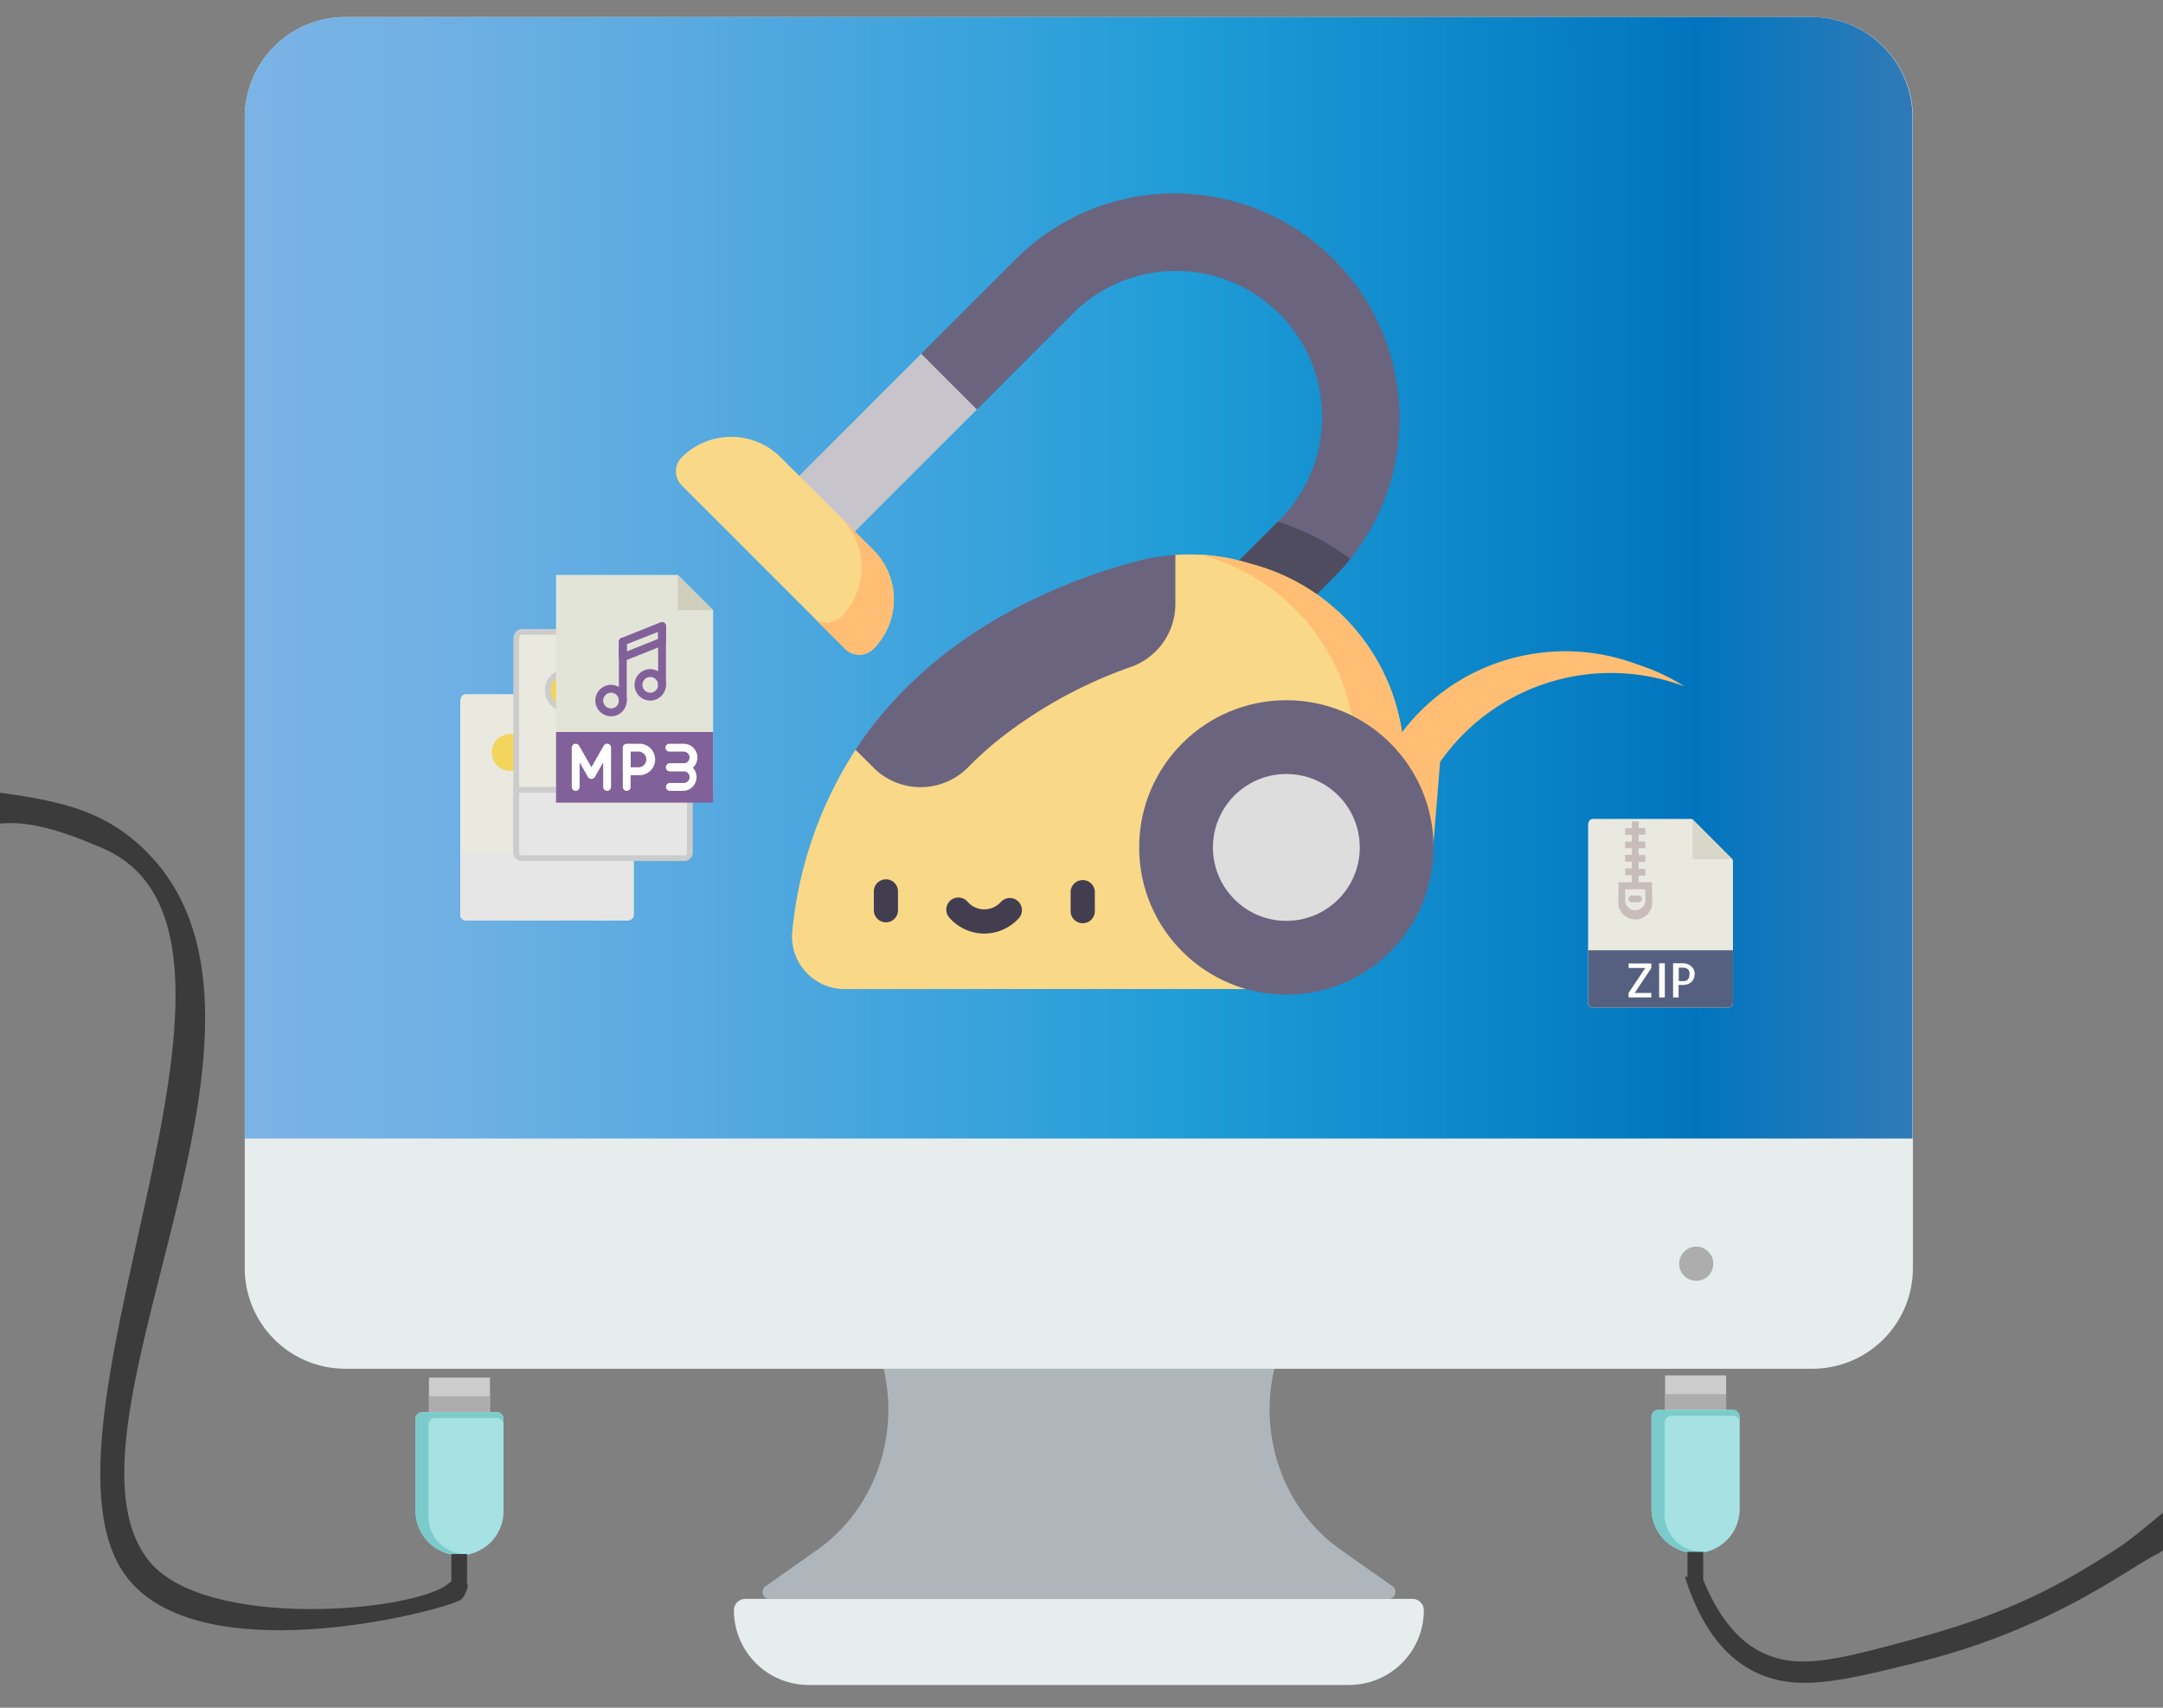 <svg xmlns="http://www.w3.org/2000/svg" xmlns:xlink="http://www.w3.org/1999/xlink" viewBox="0 0 380 300"><rect x="0" y="0" width="380" height="300" fill="#808080" stroke="none"/><defs><style>.a{fill:#afb6bb;}.b{fill:#e7eced;}.c{fill:url(#a);}.d{fill:#ccc;}.e{fill:#adadad;}.f{fill:#a6e2e3;}.g{fill:#7ccbcc;}.h{fill:#3b3b3b;}.i,.m{fill:#e9e9e0;}.j,.n{fill:#d9d7ca;}.k,.o{fill:#f3d55b;}.l,.p{fill:#e6e6e6;}.m,.n,.o,.p{stroke:#ccc;stroke-miterlimit:10;}.q{fill:#e3e4d8;}.r{fill:#d0cebd;}.s{fill:#82619a;}.t{fill:#fff;}.u{fill:#ffbe73;}.v{fill:#c7c5cb;}.w{fill:#6a647f;}.x{fill:#4f4c5f;}.y{fill:#f9d888;}.z{fill:#ddd;}.aa{fill:#423e4f;}.ab{fill:#556080;}.ac{fill:#c8bdb8;}</style><linearGradient id="a" x1="43.04" y1="101.52" x2="336.06" y2="101.52" gradientUnits="userSpaceOnUse"><stop offset="0" stop-color="#7bb3e5"/><stop offset="0.1" stop-color="#72b1e4"/><stop offset="0.27" stop-color="#58aae0"/><stop offset="0.49" stop-color="#2fa0da"/><stop offset="0.57" stop-color="#1e9cd7"/><stop offset="0.87" stop-color="#0075be"/><stop offset="0.99" stop-color="#2e7ab8"/></linearGradient></defs><path class="a" d="M244,280.87H135.12a1.21,1.21,0,0,1-.62-2.21l9.11-6.43c9.84-6.94,14.49-19.66,11.62-31.78h68.65c-2.87,12.12,1.79,24.84,11.63,31.78l9.11,6.42A1.22,1.22,0,0,1,244,280.87Z"/><path class="b" d="M318.39,240.45H60.71A17.67,17.67,0,0,1,43,222.78V20.67A17.67,17.67,0,0,1,60.71,3H318.39a17.67,17.67,0,0,1,17.67,17.67v202.1A17.67,17.67,0,0,1,318.39,240.45Z"/><path class="b" d="M237.06,296h-95a13.11,13.11,0,0,1-13.12-13.12h0a2,2,0,0,1,2-2H248.14a2,2,0,0,1,2,2h0A13.12,13.12,0,0,1,237.06,296Z"/><path class="c" d="M318.39,3H60.71A17.67,17.67,0,0,0,43,20.67V200h293V20.67A17.67,17.67,0,0,0,318.39,3Z"/><rect class="d" x="75.36" y="242" width="10.72" height="7.38"/><rect class="e" x="75.36" y="245.28" width="10.72" height="4.1"/><path class="f" d="M73,265.34V249.26a1.21,1.21,0,0,1,1.21-1.21H87.25a1.21,1.21,0,0,1,1.21,1.21v16.22a7.74,7.74,0,0,1-7.91,7.74A7.84,7.84,0,0,1,73,265.34Z"/><path class="g" d="M80.55,273.22a7.82,7.82,0,0,0,2.67-.41l-.21.05a4.78,4.78,0,0,1-1.39.15,6.6,6.6,0,0,1-6.35-6.63V250.3a1.21,1.21,0,0,1,1.21-1.2H87.25a1.21,1.21,0,0,1,1.21,1.2h0v-1a1.21,1.21,0,0,0-1.21-1.21H74.18A1.21,1.21,0,0,0,73,249.26v16.08A7.84,7.84,0,0,0,80.55,273.22Z"/><rect class="h" x="79.29" y="273" width="2.76" height="4.95"/><circle class="e" cx="298" cy="222" r="3"/><path class="h" d="M-10,138c16,2,25.57,2.67,34,10,33.84,29.42-16.34,102.21,2,126,9.73,12.63,47.71,9.15,53,4,.27-.26,2.44-.76,3,0s-.48,2.58-1,3c-2,1.59-42.94,12.67-57.5-2.5C.75,254.79,53.88,164.38,18,149c-18.86-8.24-19-2-28-4C-18.11,141.19-10.24,137.68-10,138Z"/><rect class="d" x="292.53" y="241.62" width="10.72" height="7.38"/><rect class="e" x="292.53" y="244.9" width="10.72" height="4.1"/><path class="f" d="M290.14,265V248.88a1.21,1.21,0,0,1,1.21-1.21h13.07a1.21,1.21,0,0,1,1.21,1.21V265.1a7.75,7.75,0,0,1-7.91,7.74A7.84,7.84,0,0,1,290.14,265Z"/><path class="g" d="M297.72,272.84a7.86,7.86,0,0,0,2.67-.41l-.21,0a4.82,4.82,0,0,1-1.39.16,6.6,6.6,0,0,1-6.35-6.63V249.92a1.21,1.21,0,0,1,1.21-1.21h10.77a1.21,1.21,0,0,1,1.21,1.21h0v-1a1.21,1.21,0,0,0-1.21-1.21H291.35a1.21,1.21,0,0,0-1.21,1.21V265A7.84,7.84,0,0,0,297.72,272.84Z"/><rect class="h" x="296.46" y="272.62" width="2.76" height="4.95"/><path class="h" d="M299,277c1.48,3.62,4.39,10,10,13,6.46,3.48,13.39,1.7,27-2,16.92-4.6,25.59-9.26,36-16,3.45-2.24,8.11-6.52,9-7s4.79-.85,4,1a14,14,0,0,1-6,7c-4.8,2.26-18.25,13.11-42,19-14.55,3.61-22.44,5.47-30,1-6.66-3.94-9.65-11.81-11-16"/><path class="i" d="M102.44,121.94H81.86c-.57,0-1,.47-1,1.37V161a1.08,1.08,0,0,0,1,.71h28.42a1.08,1.08,0,0,0,1-.71v-29.8c0-.5-.07-.65-.19-.77l-8.25-8.25A.61.61,0,0,0,102.44,121.94Z"/><polygon class="j" points="102.81 122.05 102.81 130.45 111.21 130.45 102.81 122.05"/><circle class="k" cx="89.64" cy="132.18" r="3.24"/><path class="l" d="M110.28,161.66H81.86a1,1,0,0,1-1-1v-11h30.5v11A1,1,0,0,1,110.28,161.66Z"/><path class="m" d="M112.27,111H91.69c-.57,0-1,.47-1,1.37V150a1.08,1.08,0,0,0,1,.71h28.42a1.08,1.08,0,0,0,1-.71v-29.8c0-.5-.07-.65-.19-.77l-8.25-8.25A.6.6,0,0,0,112.27,111Z"/><polygon class="n" points="112.64 111.14 112.64 119.54 121.04 119.54 112.64 111.14"/><circle class="o" cx="99.47" cy="121.27" r="3.24"/><path class="p" d="M120.11,150.75H91.69a1,1,0,0,1-1-1v-11h30.5v11A1,1,0,0,1,120.11,150.75Z"/><path class="q" d="M125.28,138.93H97.69V101h21.38l6.21,6.21Z"/><path class="r" d="M119.07,101v6.21h6.21Z"/><path class="s" d="M97.69,128.59h27.59V141H97.69Z"/><path class="t" d="M110.11,138.93a.69.69,0,0,1-.69-.69v-6.9a.69.69,0,0,1,1.37,0v6.9A.68.68,0,0,1,110.11,138.93Z"/><path class="t" d="M112.17,136.17h-2.06a.69.69,0,0,1-.69-.69v-4.14a.68.68,0,0,1,.69-.68h2.06a2.76,2.76,0,1,1,0,5.51Zm-1.38-1.38h1.38a1.38,1.38,0,0,0,0-2.76h-1.38Z"/><path class="s" d="M107.35,125.83a2.76,2.76,0,1,1,2.76-2.76A2.76,2.76,0,0,1,107.35,125.83Zm0-4.14a1.38,1.38,0,1,0,1.38,1.38A1.38,1.38,0,0,0,107.35,121.69Z"/><path class="s" d="M114.24,123.07a2.76,2.76,0,1,1,2.76-2.76A2.77,2.77,0,0,1,114.24,123.07Zm0-4.14a1.38,1.38,0,1,0,1.38,1.38A1.38,1.38,0,0,0,114.24,118.93Z"/><path class="s" d="M109.42,123.76a.69.69,0,0,1-.69-.69V112.72a.69.69,0,0,1,1.38,0v10.35A.69.69,0,0,1,109.42,123.76Z"/><path class="s" d="M116.31,121a.69.69,0,0,1-.69-.69V110a.69.69,0,0,1,1.38,0v10.34A.69.69,0,0,1,116.31,121Z"/><path class="s" d="M109.42,116.17a.69.69,0,0,1-.69-.69v-2.76a.7.7,0,0,1,.43-.64l6.9-2.76a.73.73,0,0,1,.64.07.7.7,0,0,1,.3.58v2.75a.68.68,0,0,1-.43.64l-6.9,2.76A.56.56,0,0,1,109.42,116.17Zm.69-3v1.27l5.51-2.2V111Zm6.2-.47h0Z"/><path class="t" d="M106.66,138.93a.69.69,0,0,1-.69-.69v-4.3l-1.47,2.57a.72.72,0,0,1-1.2,0l-1.47-2.57v4.3a.69.69,0,0,1-1.38,0v-6.9a.68.68,0,0,1,.51-.66.69.69,0,0,1,.78.32l2.16,3.78,2.16-3.78a.69.69,0,0,1,1.29.34v6.9A.69.69,0,0,1,106.66,138.93Z"/><path class="t" d="M120.11,135.48h-2.42a.69.69,0,0,1,0-1.38h2.42a1,1,0,0,0,0-2.07h-2.42a.69.69,0,1,1,0-1.37h2.42a2.41,2.41,0,1,1,0,4.82Z"/><path class="t" d="M120.11,138.93h-2.42a.69.69,0,0,1,0-1.38h2.42a1,1,0,0,0,0-2.07h-2.42a.69.69,0,0,1,0-1.38h2.42a2.42,2.42,0,0,1,0,4.83Z"/><path class="u" d="M251.51,152.09,253,133.86a36.61,36.61,0,0,1,41.69-13.72l1.23.43a35.76,35.76,0,0,0-7.23-3.5l-1.79-.63a36,36,0,0,0-41.3,13.16L244.34,147l7.17,5.08Z"/><path class="v" d="M171.62,62.15h-9.78L133,91l9.78,9.78,28.84-28.84Z"/><path class="w" d="M245.88,73.49a39.51,39.51,0,0,0-67.45-27.94l-16.59,16.6,9.78,9.78,16.6-16.59a25.67,25.67,0,1,1,36.3,36.3l-12.44,12.45,9.78,9.78,12.45-12.44a39.25,39.25,0,0,0,11.57-27.94Z"/><path class="x" d="M221.86,113.87l12.45-12.44a42.26,42.26,0,0,0,2.91-3.25,43.93,43.93,0,0,0-12.69-6.55h0l-12.44,12.45Z"/><path class="y" d="M180.16,115.87l26.33-18.39a36,36,0,0,1,12.28,1.31l1.82.52a36,36,0,0,1,26.1,34.6l-24,39.84H148.36a9.23,9.23,0,0,1-9.16-10.26,71.21,71.21,0,0,1,11.1-31.78Z"/><path class="u" d="M228.9,148.87h8.79l9-15a36,36,0,0,0-26.1-34.6l-1.82-.52a35.74,35.74,0,0,0-7.93-1.33l1.26.36a36.62,36.62,0,0,1,26.1,35.29l-9.3,15.76Z"/><circle class="w" cx="225.99" cy="148.87" r="25.86"/><circle class="z" cx="225.99" cy="148.87" r="12.9"/><path class="w" d="M206.49,97.48a36.44,36.44,0,0,0-6.94,1.15c-13.27,3.56-35.63,12.37-49.25,33.08l3.17,3.16a11.72,11.72,0,0,0,16.65-.12,64.11,64.11,0,0,1,4.75-4.36,80.25,80.25,0,0,1,23.86-13.25,11.71,11.71,0,0,0,7.76-11V97.48Z"/><path class="aa" d="M153.52,159.91v-3.32a2.12,2.12,0,0,1,4.24,0v3.32a2.12,2.12,0,1,1-4.24,0Z"/><path class="aa" d="M188.09,159.91v-3.32a2.13,2.13,0,0,1,4.25,0v3.32a2.13,2.13,0,1,1-4.25,0Z"/><path class="aa" d="M172.93,164a8.18,8.18,0,0,1-6.16-2.81,2.12,2.12,0,1,1,3.2-2.79,3.91,3.91,0,0,0,5.91,0,2.13,2.13,0,0,1,3.21,2.79,8.2,8.2,0,0,1-6.16,2.81Z"/><path class="y" d="M153.43,96.62a12.29,12.29,0,0,1,0,17.38,3.49,3.49,0,0,1-4.93,0L119.77,85.27a3.49,3.49,0,0,1,0-4.93,12.29,12.29,0,0,1,17.38,0l16.28,16.28Z"/><path class="u" d="M148.5,114a3.49,3.49,0,0,0,4.93,0,12.29,12.29,0,0,0,0-17.38L147.77,91a12.28,12.28,0,0,1,0,17.37,3.47,3.47,0,0,1-4.93,0Z"/><path class="i" d="M297,143.86H279.87c-.48,0-.87.38-.87,1.14v31.41a.9.9,0,0,0,.87.59h23.71a.9.9,0,0,0,.87-.59V151.54c0-.42-.05-.55-.15-.65L297.41,144A.51.51,0,0,0,297,143.86Z"/><polygon class="j" points="297.35 143.94 297.35 150.96 304.36 150.96 297.35 143.94"/><path class="ab" d="M303.58,177H279.87a.87.87,0,0,1-.87-.87v-9.19h25.45v9.19A.87.87,0,0,1,303.58,177Z"/><path class="t" d="M290.11,169.26v.79l-2.84,4.26-.16.13h3v.78h-4v-.78l2.84-4.26.17-.13h-3v-.79Z"/><path class="t" d="M292.48,175.22h-1v-6h1Z"/><path class="t" d="M294.93,175.22h-1v-6h1.71a2.46,2.46,0,0,1,.76.12,1.87,1.87,0,0,1,.66.37,1.8,1.8,0,0,1,.48.58,1.66,1.66,0,0,1,.18.78,2.18,2.18,0,0,1-.15.82,1.82,1.82,0,0,1-.43.62,1.94,1.94,0,0,1-.66.38,2.39,2.39,0,0,1-.86.14h-.72v2.15Zm0-5.22v2.36h.89a1,1,0,0,0,.35-.06.91.91,0,0,0,.32-.2,1,1,0,0,0,.24-.38,1.84,1.84,0,0,0,.08-.61,1.48,1.48,0,0,0,0-.34.83.83,0,0,0-.16-.36,1,1,0,0,0-.35-.3,1.43,1.43,0,0,0-.6-.11Z"/><path class="ac" d="M287.88,155v-1.18h1.18v-1.19h-1.18V151.4h1.18v-1.18h-1.18V149h1.18v-1.18h-1.18v-1.18h1.18v-1.19h-1.18V144.3h-1.19v1.18h-1.18v1.19h1.18v1.18h-1.18V149h1.18v1.19h-1.18v1.18h1.18v1.18h-1.18v1.19h1.18V155h-2.36v3a3,3,0,1,0,5.91,0v-3Zm1.18,3a1.78,1.78,0,1,1-3.55,0v-1.77h3.55Z"/><path class="ac" d="M286.69,158.5h1.19a.59.59,0,0,0,0-1.18h-1.19a.59.59,0,0,0,0,1.18Z"/></svg>